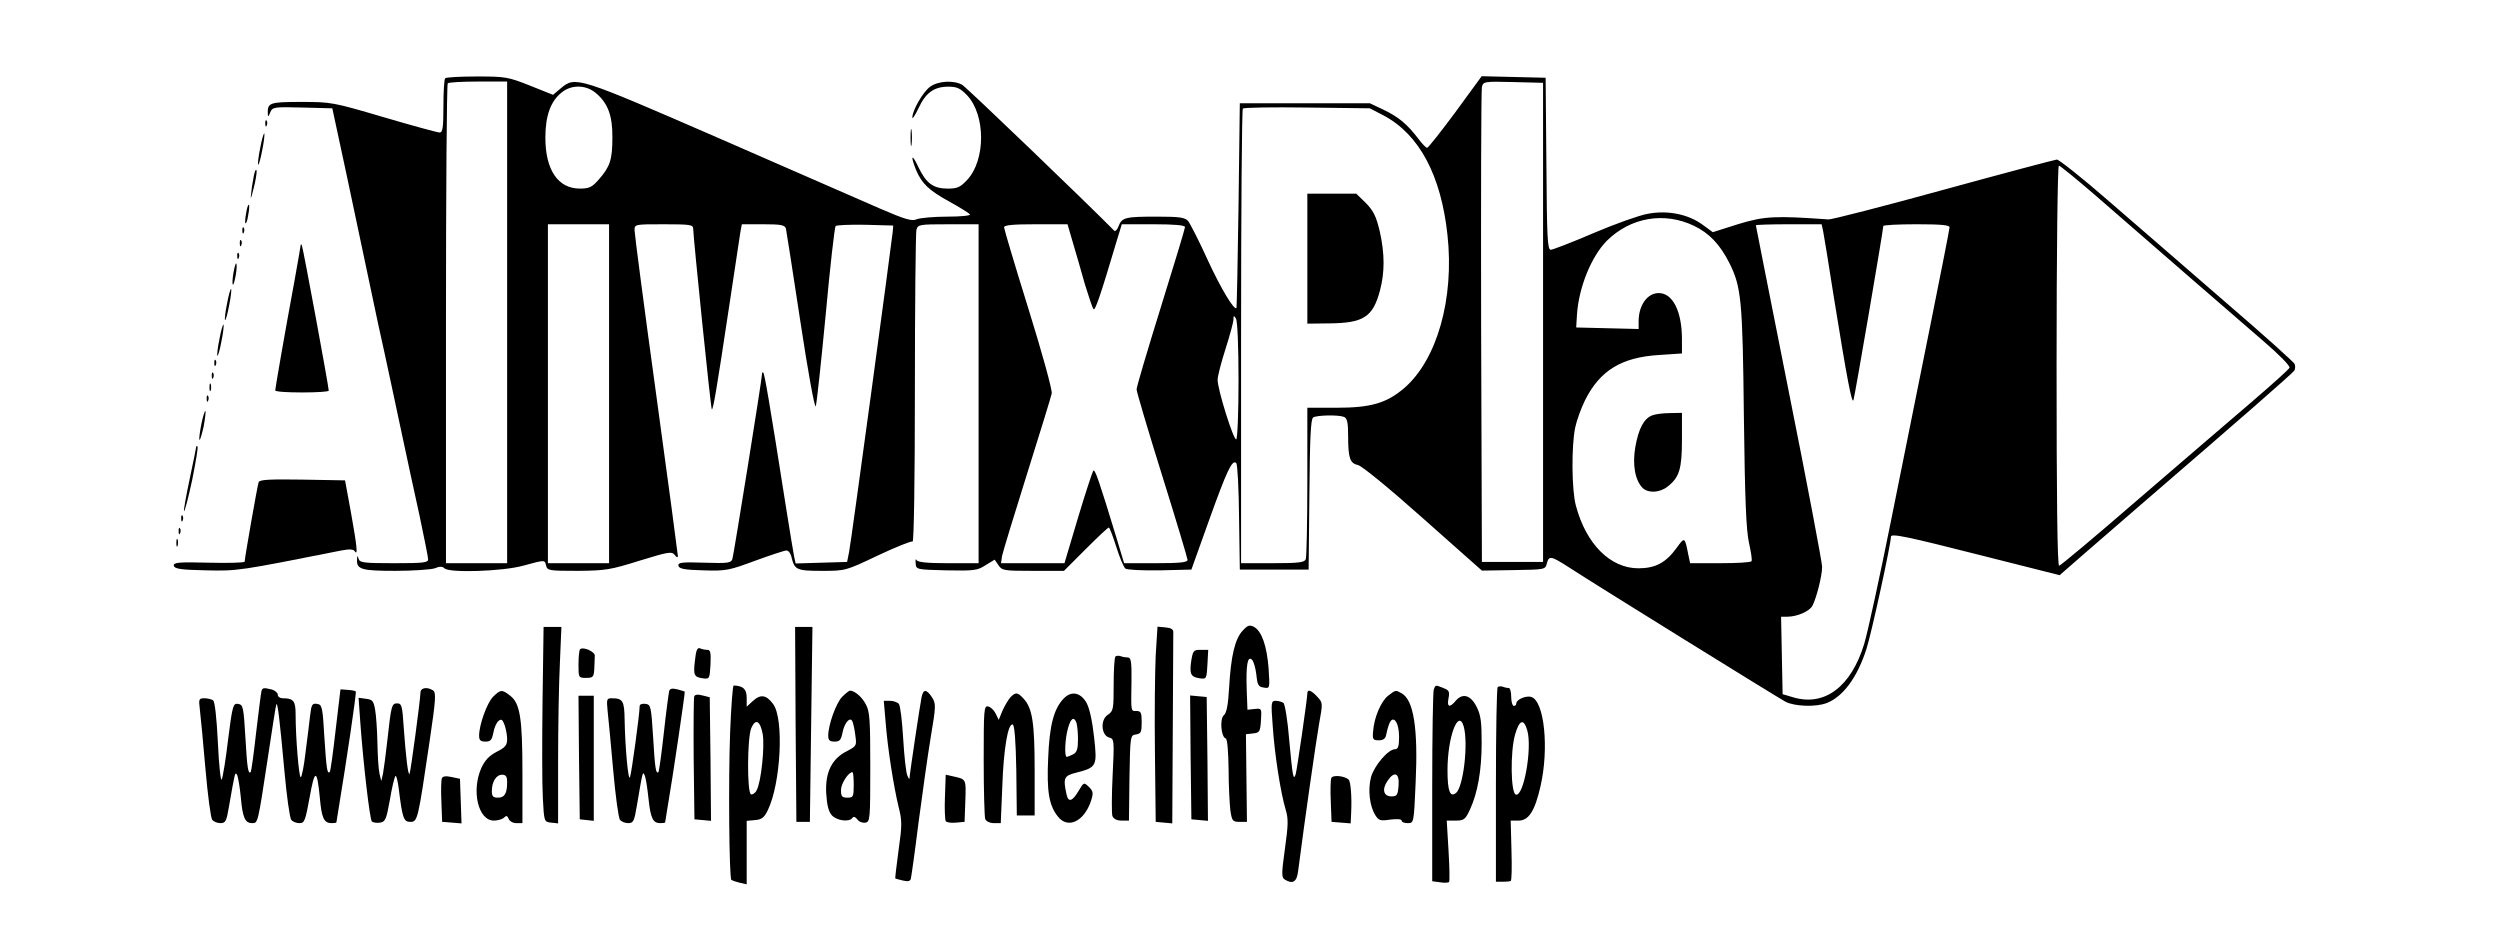 <?xml version="1.0" standalone="no"?>
<!DOCTYPE svg PUBLIC "-//W3C//DTD SVG 20010904//EN"
 "http://www.w3.org/TR/2001/REC-SVG-20010904/DTD/svg10.dtd">
<svg version="1.0" xmlns="http://www.w3.org/2000/svg"
 width="981pt" height="363pt" viewBox="0 0 981 363"
 preserveAspectRatio="xMidYMid meet">

<g transform="translate(0,363) scale(0.1,-0.1)"
fill="#000000" stroke="none">
<path d="M1747 3323 c-4 -3 -7 -53 -7 -110 0 -85 -3 -103 -15 -103 -8 0 -107
27 -219 60 -200 59 -207 60 -324 60 -126 0 -133 -3 -131 -48 0 -12 3 -10 9 6
9 22 13 23 127 20 l117 -3 58 -270 c31 -148 73 -344 92 -435 19 -91 44 -208
56 -260 11 -52 39 -180 61 -285 22 -104 56 -261 75 -347 18 -86 34 -164 34
-173 0 -13 -20 -15 -134 -15 -120 0 -135 2 -139 18 -4 14 -5 13 -6 -4 -2 -38
17 -44 150 -44 70 0 140 5 155 10 19 8 30 8 38 0 19 -19 228 -12 308 10 89 24
85 24 91 0 5 -19 13 -20 124 -20 109 1 128 4 243 40 114 35 126 37 138 22 6
-9 12 -11 12 -4 0 6 -38 291 -85 633 -47 341 -85 632 -85 645 0 24 0 24 115
24 103 0 115 -2 115 -17 1 -40 69 -705 73 -709 5 -5 18 70 67 396 22 146 42
280 45 298 l6 32 84 0 c71 0 84 -3 89 -17 2 -10 28 -175 57 -367 30 -198 56
-340 60 -330 4 11 21 172 39 359 17 187 35 344 39 348 4 4 57 6 117 5 l109 -3
-2 -25 c-5 -49 -163 -1216 -171 -1255 l-8 -40 -101 -3 -101 -3 -6 28 c-3 15
-17 100 -31 188 -68 433 -85 528 -90 533 -3 3 -5 0 -5 -7 0 -18 -110 -703
-116 -724 -5 -16 -16 -18 -110 -15 -89 3 -104 1 -102 -12 3 -12 23 -16 98 -18
90 -3 101 0 204 38 60 22 115 40 122 40 8 0 17 -12 20 -27 12 -49 20 -53 119
-53 92 0 93 0 219 60 70 33 132 58 137 55 5 -4 9 232 9 597 0 332 3 613 6 626
6 21 10 22 125 22 l119 0 0 -665 0 -665 -119 0 c-86 0 -121 4 -125 13 -3 6 -4
1 -3 -13 2 -25 2 -25 120 -28 108 -2 122 -1 154 20 l36 22 15 -22 c14 -21 22
-22 136 -22 l121 0 85 85 c47 47 87 85 91 85 3 0 16 -34 29 -75 13 -42 29 -80
36 -86 7 -5 63 -8 135 -7 l124 3 68 190 c70 195 92 244 108 228 5 -5 10 -101
11 -213 l3 -205 135 0 135 0 3 295 c2 220 5 296 15 302 14 9 99 11 121 2 12
-5 16 -21 16 -73 0 -89 7 -109 39 -116 15 -3 126 -94 256 -210 l230 -204 125
2 c123 2 124 2 130 27 8 30 16 29 83 -14 112 -73 824 -514 854 -530 36 -18
118 -21 160 -5 64 24 121 100 157 213 19 58 96 411 96 440 0 14 62 1 353 -73
l309 -78 87 76 c48 42 145 126 217 188 413 356 610 528 617 539 4 7 4 18 1 26
-3 7 -125 117 -272 243 -146 127 -351 304 -456 395 -104 91 -197 164 -205 164
-9 -1 -209 -54 -446 -119 -236 -65 -439 -117 -450 -116 -209 15 -251 13 -353
-18 l-101 -32 -41 30 c-57 41 -137 57 -215 42 -33 -6 -129 -40 -213 -76 -84
-36 -159 -65 -167 -65 -13 0 -15 50 -17 338 l-3 337 -125 3 -126 3 -103 -141
c-57 -77 -107 -140 -111 -140 -4 0 -20 16 -34 35 -44 58 -78 86 -136 114 l-55
26 -255 0 -255 0 -5 -400 c-3 -220 -7 -401 -8 -403 -8 -13 -62 77 -114 190
-33 73 -68 141 -76 151 -13 14 -33 17 -123 17 -123 0 -137 -3 -150 -38 -5 -14
-13 -21 -17 -17 -96 98 -580 563 -596 572 -33 19 -94 16 -126 -7 -28 -20 -70
-93 -70 -121 0 -8 11 9 24 36 28 61 61 85 117 85 34 0 47 -6 74 -34 73 -78 73
-254 0 -332 -27 -29 -39 -34 -76 -34 -57 0 -85 21 -115 84 -26 56 -33 47 -9
-12 23 -53 50 -79 132 -124 40 -22 75 -44 79 -49 3 -5 -35 -9 -90 -9 -52 0
-105 -5 -118 -10 -19 -9 -44 -2 -148 43 -69 30 -353 154 -632 276 -552 240
-560 243 -617 195 l-31 -26 -90 36 c-86 34 -96 36 -208 36 -65 0 -122 -3 -125
-7z m243 -958 l0 -945 -120 0 -120 0 0 938 c0 516 3 942 7 945 3 4 57 7 120 7
l113 0 0 -945z m4065 0 l0 -940 -120 0 -120 0 -3 920 c-1 506 0 930 3 943 5
22 8 23 123 20 l117 -3 0 -940z m-3717 900 c47 -39 66 -89 65 -175 0 -86 -9
-114 -53 -164 -27 -31 -38 -36 -75 -36 -85 0 -135 73 -135 200 0 86 21 144 65
178 39 31 95 29 133 -3z m3091 -88 c140 -74 226 -235 251 -470 27 -249 -41
-489 -170 -600 -69 -59 -131 -77 -265 -77 l-115 0 0 -289 c0 -159 -3 -296 -6
-305 -5 -13 -26 -16 -130 -16 l-124 0 0 888 c0 489 3 892 7 896 4 4 118 6 253
4 l245 -3 54 -28z m2788 -309 c203 -177 546 -474 664 -576 62 -53 106 -98 103
-105 -3 -7 -69 -66 -147 -133 -78 -66 -278 -239 -445 -382 -166 -144 -307
-262 -312 -262 -7 0 -10 269 -10 785 0 442 4 785 9 785 5 0 67 -51 138 -112z
m-1570 -124 c59 -28 102 -73 138 -144 48 -95 53 -145 58 -605 4 -325 9 -446
20 -495 8 -36 13 -68 10 -72 -2 -5 -58 -8 -123 -8 l-118 0 -7 33 c-14 71 -14
71 -46 27 -42 -58 -83 -80 -150 -80 -110 0 -205 95 -245 245 -17 61 -18 235
-3 307 6 29 24 78 39 108 58 116 143 168 290 177 l90 6 0 56 c0 109 -36 181
-91 181 -45 0 -79 -48 -79 -111 l0 -30 -122 3 -123 3 3 50 c7 107 56 228 117
290 93 92 225 115 342 59z m-4257 -659 l0 -665 -120 0 -120 0 0 665 0 665 120
0 120 0 0 -665z m1820 593 c12 -40 33 -113 47 -163 15 -49 30 -94 34 -98 6 -8
26 49 89 261 l22 72 124 0 c85 0 124 -4 124 -11 0 -6 -43 -148 -95 -315 -52
-167 -95 -312 -95 -322 0 -9 45 -161 100 -337 55 -176 100 -326 100 -332 0
-10 -32 -13 -125 -13 l-124 0 -31 103 c-68 223 -83 267 -90 260 -3 -4 -31 -88
-60 -185 l-53 -178 -125 0 -124 0 4 28 c3 15 47 160 98 322 51 162 95 305 97
316 3 12 -38 161 -91 331 -53 170 -96 315 -96 321 0 9 37 12 125 12 l124 0 21
-72z m2944 45 c3 -16 22 -129 41 -253 54 -335 72 -427 78 -410 5 13 117 667
117 683 0 4 59 7 130 7 95 0 130 -3 130 -12 0 -7 -34 -179 -75 -383 -41 -203
-111 -550 -155 -770 -44 -219 -91 -436 -105 -482 -51 -167 -154 -245 -276
-210 l-44 13 -3 152 -3 152 24 0 c39 0 87 21 99 43 16 31 38 117 38 153 0 16
-58 324 -130 683 -71 359 -130 654 -130 657 0 2 58 4 129 4 l129 0 6 -27z
m-2294 -585 c0 -125 -4 -229 -9 -232 -10 -6 -74 198 -73 234 0 14 14 68 31
121 17 53 31 105 31 115 0 16 2 17 10 4 6 -9 10 -113 10 -242z"/>
<path d="M5130 2615 l0 -255 83 1 c137 1 174 24 202 129 19 72 19 144 -1 233
-14 58 -24 79 -54 110 l-38 37 -96 0 -96 0 0 -255z"/>
<path d="M6483 2000 c-33 -13 -53 -52 -66 -124 -12 -70 -1 -131 29 -161 22
-21 67 -19 98 6 46 36 56 69 56 184 l0 105 -47 -1 c-27 0 -58 -4 -70 -9z"/>
<path d="M1041 3144 c0 -11 3 -14 6 -6 3 7 2 16 -1 19 -3 4 -6 -2 -5 -13z"/>
<path d="M3573 3090 c0 -30 2 -43 4 -27 2 15 2 39 0 55 -2 15 -4 2 -4 -28z"/>
<path d="M1021 3049 c-7 -33 -10 -63 -8 -65 2 -3 10 23 16 57 7 33 10 63 8 65
-2 3 -10 -23 -16 -57z"/>
<path d="M997 2945 c-3 -16 -9 -48 -11 -70 -4 -32 -2 -29 9 15 8 30 13 62 12
70 -2 8 -6 2 -10 -15z"/>
<path d="M966 2794 c-4 -20 -5 -38 -3 -40 3 -3 8 11 11 32 4 20 5 38 3 40 -3
3 -8 -11 -11 -32z"/>
<path d="M951 2724 c0 -11 3 -14 6 -6 3 7 2 16 -1 19 -3 4 -6 -2 -5 -13z"/>
<path d="M941 2674 c0 -11 3 -14 6 -6 3 7 2 16 -1 19 -3 4 -6 -2 -5 -13z"/>
<path d="M1180 2669 c0 -2 -11 -67 -25 -144 -38 -205 -75 -419 -75 -427 0 -5
47 -8 105 -8 58 0 105 3 105 7 0 16 -102 568 -106 572 -2 2 -4 2 -4 0z"/>
<path d="M931 2624 c0 -11 3 -14 6 -6 3 7 2 16 -1 19 -3 4 -6 -2 -5 -13z"/>
<path d="M916 2559 c-4 -23 -5 -44 -2 -46 2 -2 7 14 11 37 4 23 5 43 2 46 -2
3 -7 -14 -11 -37z"/>
<path d="M891 2439 c-7 -33 -10 -63 -8 -65 2 -3 10 23 16 57 7 33 10 63 8 65
-2 3 -10 -23 -16 -57z"/>
<path d="M861 2299 c-7 -33 -10 -63 -8 -65 2 -3 10 23 16 57 7 33 10 63 8 65
-2 3 -10 -23 -16 -57z"/>
<path d="M841 2204 c0 -11 3 -14 6 -6 3 7 2 16 -1 19 -3 4 -6 -2 -5 -13z"/>
<path d="M831 2154 c0 -11 3 -14 6 -6 3 7 2 16 -1 19 -3 4 -6 -2 -5 -13z"/>
<path d="M822 2110 c0 -14 2 -19 5 -12 2 6 2 18 0 25 -3 6 -5 1 -5 -13z"/>
<path d="M811 2064 c0 -11 3 -14 6 -6 3 7 2 16 -1 19 -3 4 -6 -2 -5 -13z"/>
<path d="M790 1965 c-6 -31 -10 -59 -7 -61 2 -2 9 21 16 52 6 32 9 59 7 61 -2
3 -10 -21 -16 -52z"/>
<path d="M770 1877 c0 -4 -12 -61 -26 -128 -14 -66 -24 -122 -22 -125 3 -2 17
53 32 122 14 70 24 129 21 132 -3 3 -5 2 -5 -1z"/>
<path d="M1015 1738 c-5 -13 -55 -299 -55 -312 0 -4 -63 -6 -140 -4 -121 3
-140 1 -138 -12 3 -12 26 -16 126 -18 125 -3 129 -2 532 78 32 6 47 5 52 -3
13 -20 9 19 -15 153 l-23 125 -167 3 c-129 2 -168 0 -172 -10z"/>
<path d="M711 1594 c0 -11 3 -14 6 -6 3 7 2 16 -1 19 -3 4 -6 -2 -5 -13z"/>
<path d="M701 1544 c0 -11 3 -14 6 -6 3 7 2 16 -1 19 -3 4 -6 -2 -5 -13z"/>
<path d="M692 1500 c0 -14 2 -19 5 -12 2 6 2 18 0 25 -3 6 -5 1 -5 -13z"/>
<path d="M4876 1155 c-30 -32 -46 -99 -53 -225 -4 -68 -10 -98 -21 -107 -16
-14 -11 -85 8 -91 6 -2 10 -50 11 -120 0 -64 4 -137 7 -162 6 -41 9 -45 36
-45 l29 0 -2 172 -2 172 28 3 c26 3 28 7 31 51 3 47 3 48 -25 45 l-28 -3 -3
80 c-3 94 3 134 21 116 6 -6 14 -32 17 -59 4 -40 8 -47 29 -50 24 -4 24 -4 19
75 -7 89 -27 146 -57 163 -18 9 -25 7 -45 -15z"/>
<path d="M2129 883 c-2 -159 -2 -331 1 -383 5 -95 5 -95 33 -98 l27 -3 0 243
c0 134 3 307 7 386 l6 142 -35 0 -35 0 -4 -287z"/>
<path d="M3122 788 l3 -383 26 0 27 0 5 383 5 382 -34 0 -34 0 2 -382z"/>
<path d="M4535 1058 c-3 -62 -5 -234 -3 -383 l3 -270 33 -3 32 -3 2 365 c1
201 2 374 2 384 1 12 -8 18 -30 20 l-32 3 -7 -113z"/>
<path d="M2276 1082 c-3 -3 -6 -29 -6 -59 0 -52 0 -53 30 -53 27 0 30 3 32 35
1 19 2 43 2 52 1 16 -47 37 -58 25z"/>
<path d="M2727 1038 c-7 -58 -4 -65 33 -70 24 -3 25 0 28 55 2 45 0 57 -12 57
-8 0 -21 2 -29 6 -11 4 -16 -8 -20 -48z"/>
<path d="M4674 1034 c-7 -50 -1 -61 36 -66 24 -3 25 0 28 55 l3 57 -30 0 c-28
0 -30 -3 -37 -46z"/>
<path d="M4377 1054 c-4 -4 -7 -54 -7 -110 0 -97 -1 -104 -23 -119 -30 -19
-26 -80 5 -89 20 -5 21 -9 14 -148 -4 -79 -4 -151 -1 -160 5 -12 18 -18 36
-18 l29 0 2 168 c3 165 3 167 26 170 19 3 22 9 22 48 0 37 -3 44 -20 44 -23 0
-22 -6 -20 118 1 75 -2 92 -14 92 -8 0 -21 2 -28 5 -8 3 -17 2 -21 -1z"/>
<path d="M2865 756 c-7 -183 -4 -571 5 -579 3 -2 17 -7 33 -11 l27 -6 0 124 0
125 33 3 c26 2 36 10 50 39 51 105 64 358 21 416 -27 37 -50 40 -80 12 l-24
-22 0 35 c0 34 -14 47 -51 48 -4 0 -10 -83 -14 -184z m128 -7 c8 -48 -6 -188
-24 -220 -5 -11 -16 -18 -22 -16 -16 5 -15 222 1 260 17 39 35 29 45 -24z"/>
<path d="M5626 924 c-3 -9 -6 -181 -6 -384 l0 -368 30 -4 c17 -3 33 -2 36 1 3
3 2 58 -2 123 l-7 118 35 0 c32 0 38 4 56 43 30 65 46 152 46 262 0 80 -3 108
-19 140 -23 47 -55 57 -82 26 -25 -30 -36 -26 -29 9 5 26 2 32 -20 40 -32 13
-31 13 -38 -6z m118 -146 c18 -68 -2 -235 -30 -259 -24 -20 -34 6 -34 89 0
130 43 245 64 170z"/>
<path d="M5877 934 c-4 -4 -7 -178 -7 -386 l0 -378 25 0 c14 0 28 1 33 3 4 1
5 55 3 119 l-3 118 31 0 c40 0 64 38 86 135 34 148 15 334 -36 350 -20 7 -59
-10 -59 -25 0 -6 -4 -10 -10 -10 -5 0 -10 16 -10 35 0 19 -4 35 -9 35 -5 0
-16 2 -23 5 -8 3 -17 2 -21 -1z m116 -170 c20 -70 -14 -262 -45 -252 -20 7
-22 168 -3 235 17 59 34 65 48 17z"/>
<path d="M1026 918 c-2 -7 -11 -80 -21 -163 -9 -82 -19 -152 -21 -154 -10 -11
-14 13 -21 134 -7 121 -9 130 -29 133 -19 3 -22 -6 -39 -140 -9 -79 -21 -149
-25 -157 -4 -8 -11 57 -15 145 -5 99 -12 162 -19 166 -6 4 -21 8 -34 8 -21 0
-23 -3 -18 -42 3 -24 13 -128 22 -233 9 -104 21 -196 27 -202 5 -7 20 -13 32
-13 20 0 24 7 34 68 23 131 23 134 31 122 4 -7 11 -47 15 -89 7 -81 17 -101
45 -101 22 0 22 -1 60 250 17 113 32 210 34 215 5 14 13 -52 32 -260 9 -99 21
-186 27 -192 5 -7 19 -13 32 -13 20 0 23 9 40 101 20 113 29 113 40 -1 7 -80
16 -100 46 -100 11 0 19 1 19 3 0 1 5 29 10 62 29 175 70 449 66 452 -2 2 -16
5 -32 6 l-28 2 -19 -160 c-10 -88 -20 -161 -23 -164 -10 -10 -13 11 -21 134
-7 122 -9 130 -29 133 -19 3 -22 -3 -27 -45 -3 -26 -11 -92 -18 -145 -6 -54
-15 -98 -19 -98 -7 0 -20 155 -20 246 0 54 -8 64 -51 64 -10 0 -19 6 -19 14 0
7 -10 16 -22 20 -33 8 -38 8 -42 -6z"/>
<path d="M1650 913 c-1 -32 -39 -315 -43 -320 -6 -5 -14 63 -23 185 -5 81 -8
92 -25 92 -22 0 -24 -8 -39 -145 -6 -55 -14 -113 -17 -130 l-7 -30 -7 30 c-4
17 -7 71 -8 120 -1 50 -5 108 -9 130 -6 35 -11 40 -36 43 l-29 4 7 -99 c12
-164 37 -377 45 -386 5 -5 19 -7 32 -5 21 3 25 12 39 90 8 48 18 90 22 93 3 4
9 -20 13 -52 14 -114 19 -128 45 -128 29 0 30 6 76 318 24 162 26 190 13 198
-23 15 -49 10 -49 -8z"/>
<path d="M2626 919 c-2 -8 -12 -81 -21 -164 -9 -82 -19 -152 -21 -154 -10 -11
-14 13 -21 134 -8 124 -9 130 -30 133 -14 2 -23 -2 -23 -9 0 -30 -32 -265 -38
-279 -7 -17 -19 118 -21 226 -1 75 -7 84 -52 84 -18 0 -19 -5 -15 -47 3 -27
13 -131 22 -233 9 -102 21 -191 27 -197 5 -7 20 -13 32 -13 20 0 24 7 34 68
24 142 23 138 32 116 4 -11 10 -52 14 -90 8 -75 17 -94 46 -94 11 0 19 1 19 3
0 1 5 29 10 62 20 115 69 449 67 451 -1 1 -14 5 -29 9 -20 5 -29 3 -32 -6z"/>
<path d="M1935 896 c-24 -24 -55 -110 -55 -153 0 -18 6 -23 25 -23 20 0 25 6
31 35 3 19 12 39 20 46 11 9 16 6 24 -16 5 -14 10 -39 10 -55 0 -24 -7 -33
-41 -50 -29 -15 -46 -33 -60 -63 -40 -89 -13 -207 49 -207 15 0 33 5 40 12 9
9 13 7 18 -5 3 -9 17 -17 30 -17 l24 0 0 196 c0 215 -9 274 -48 304 -32 25
-38 25 -67 -4z m55 -335 c0 -45 -10 -61 -36 -61 -19 0 -24 5 -24 26 0 36 17
64 40 64 15 0 20 -7 20 -29z"/>
<path d="M3305 896 c-24 -24 -55 -110 -55 -153 0 -18 6 -23 25 -23 20 0 25 6
31 35 7 37 28 63 38 46 3 -5 9 -29 12 -54 6 -43 6 -44 -32 -64 -60 -30 -86
-83 -82 -165 3 -48 9 -72 22 -87 20 -22 70 -28 81 -10 5 6 11 4 19 -6 7 -10
21 -15 32 -13 18 3 19 14 19 218 0 186 -2 219 -18 247 -15 29 -44 53 -62 53
-3 0 -17 -11 -30 -24z m45 -346 c0 -47 -2 -50 -25 -50 -21 0 -25 5 -25 30 0
25 29 70 45 70 3 0 5 -22 5 -50z"/>
<path d="M3616 893 c-6 -30 -46 -296 -47 -316 0 -7 -4 -2 -9 11 -5 12 -12 77
-16 145 -4 67 -11 128 -17 135 -5 6 -21 12 -34 12 l-25 0 7 -82 c8 -105 32
-255 51 -334 14 -54 14 -72 0 -170 -8 -60 -14 -110 -13 -111 1 -1 14 -4 29 -8
20 -5 29 -3 32 6 2 8 16 106 30 219 15 113 36 264 48 336 21 125 21 133 5 158
-22 33 -34 33 -41 -1z"/>
<path d="M5130 909 c0 -19 -41 -303 -46 -318 -9 -26 -12 -6 -25 134 -6 77 -17
143 -23 147 -6 4 -20 8 -30 8 -18 0 -19 -6 -12 -97 7 -109 31 -264 51 -330 11
-36 10 -61 -3 -154 -13 -95 -14 -112 -1 -120 32 -20 48 -10 53 34 26 201 70
507 82 576 15 83 15 83 -7 107 -24 26 -39 31 -39 13z"/>
<path d="M5447 900 c-28 -22 -55 -85 -59 -140 -3 -31 0 -35 22 -35 17 0 26 6
29 20 2 11 7 31 12 44 15 39 39 8 39 -50 0 -38 -4 -49 -16 -49 -27 0 -81 -64
-94 -109 -13 -49 -6 -114 17 -150 13 -21 20 -23 59 -17 26 3 44 2 44 -4 0 -6
11 -10 24 -10 24 0 24 0 31 159 10 214 -8 326 -56 351 -23 13 -22 13 -52 -10z
m41 -352 c-3 -38 -6 -43 -28 -43 -31 0 -38 27 -16 60 27 41 48 32 44 -17z"/>
<path d="M2724 897 c-2 -7 -3 -118 -2 -247 l3 -235 33 -3 32 -3 -2 242 -3 243
-28 7 c-19 5 -30 4 -33 -4z"/>
<path d="M3965 894 c-8 -9 -22 -32 -31 -52 l-15 -37 -12 25 c-7 14 -20 26 -30
28 -16 3 -17 -13 -17 -211 0 -119 3 -222 6 -231 4 -9 18 -16 34 -16 l27 0 6
143 c5 146 22 250 41 244 7 -2 12 -66 14 -180 l2 -177 35 0 35 0 0 178 c0 186
-9 243 -43 280 -24 26 -31 27 -52 6z"/>
<path d="M4173 888 c-38 -40 -55 -105 -60 -233 -6 -130 3 -185 38 -229 39 -50
103 -20 130 61 10 31 9 38 -8 55 -20 19 -20 19 -41 -16 -24 -41 -40 -46 -47
-13 -14 65 -10 73 38 85 81 21 83 25 70 141 -7 63 -18 113 -30 134 -24 41 -60
47 -90 15z m51 -94 c3 -9 6 -38 6 -64 0 -39 -4 -52 -19 -60 -11 -5 -22 -10
-25 -10 -10 0 -7 72 5 113 11 39 23 47 33 21z"/>
<path d="M2272 658 l3 -243 28 -3 27 -3 0 245 0 246 -30 0 -30 0 2 -242z"/>
<path d="M4672 658 l3 -243 33 -3 32 -3 -2 243 -3 243 -33 3 -32 3 2 -243z"/>
<path d="M1734 576 c-3 -7 -4 -48 -2 -92 l3 -79 38 -3 38 -3 -3 87 -3 88 -33
7 c-23 5 -35 3 -38 -5z"/>
<path d="M3708 504 c-2 -47 0 -90 3 -96 3 -5 21 -8 40 -6 l34 3 3 83 c3 87 4
84 -50 96 l-27 6 -3 -86z"/>
<path d="M5224 577 c-3 -8 -4 -49 -2 -93 l3 -79 38 -3 37 -3 2 43 c3 62 -2
122 -10 129 -17 15 -63 19 -68 6z"/>
</g>
</svg>
